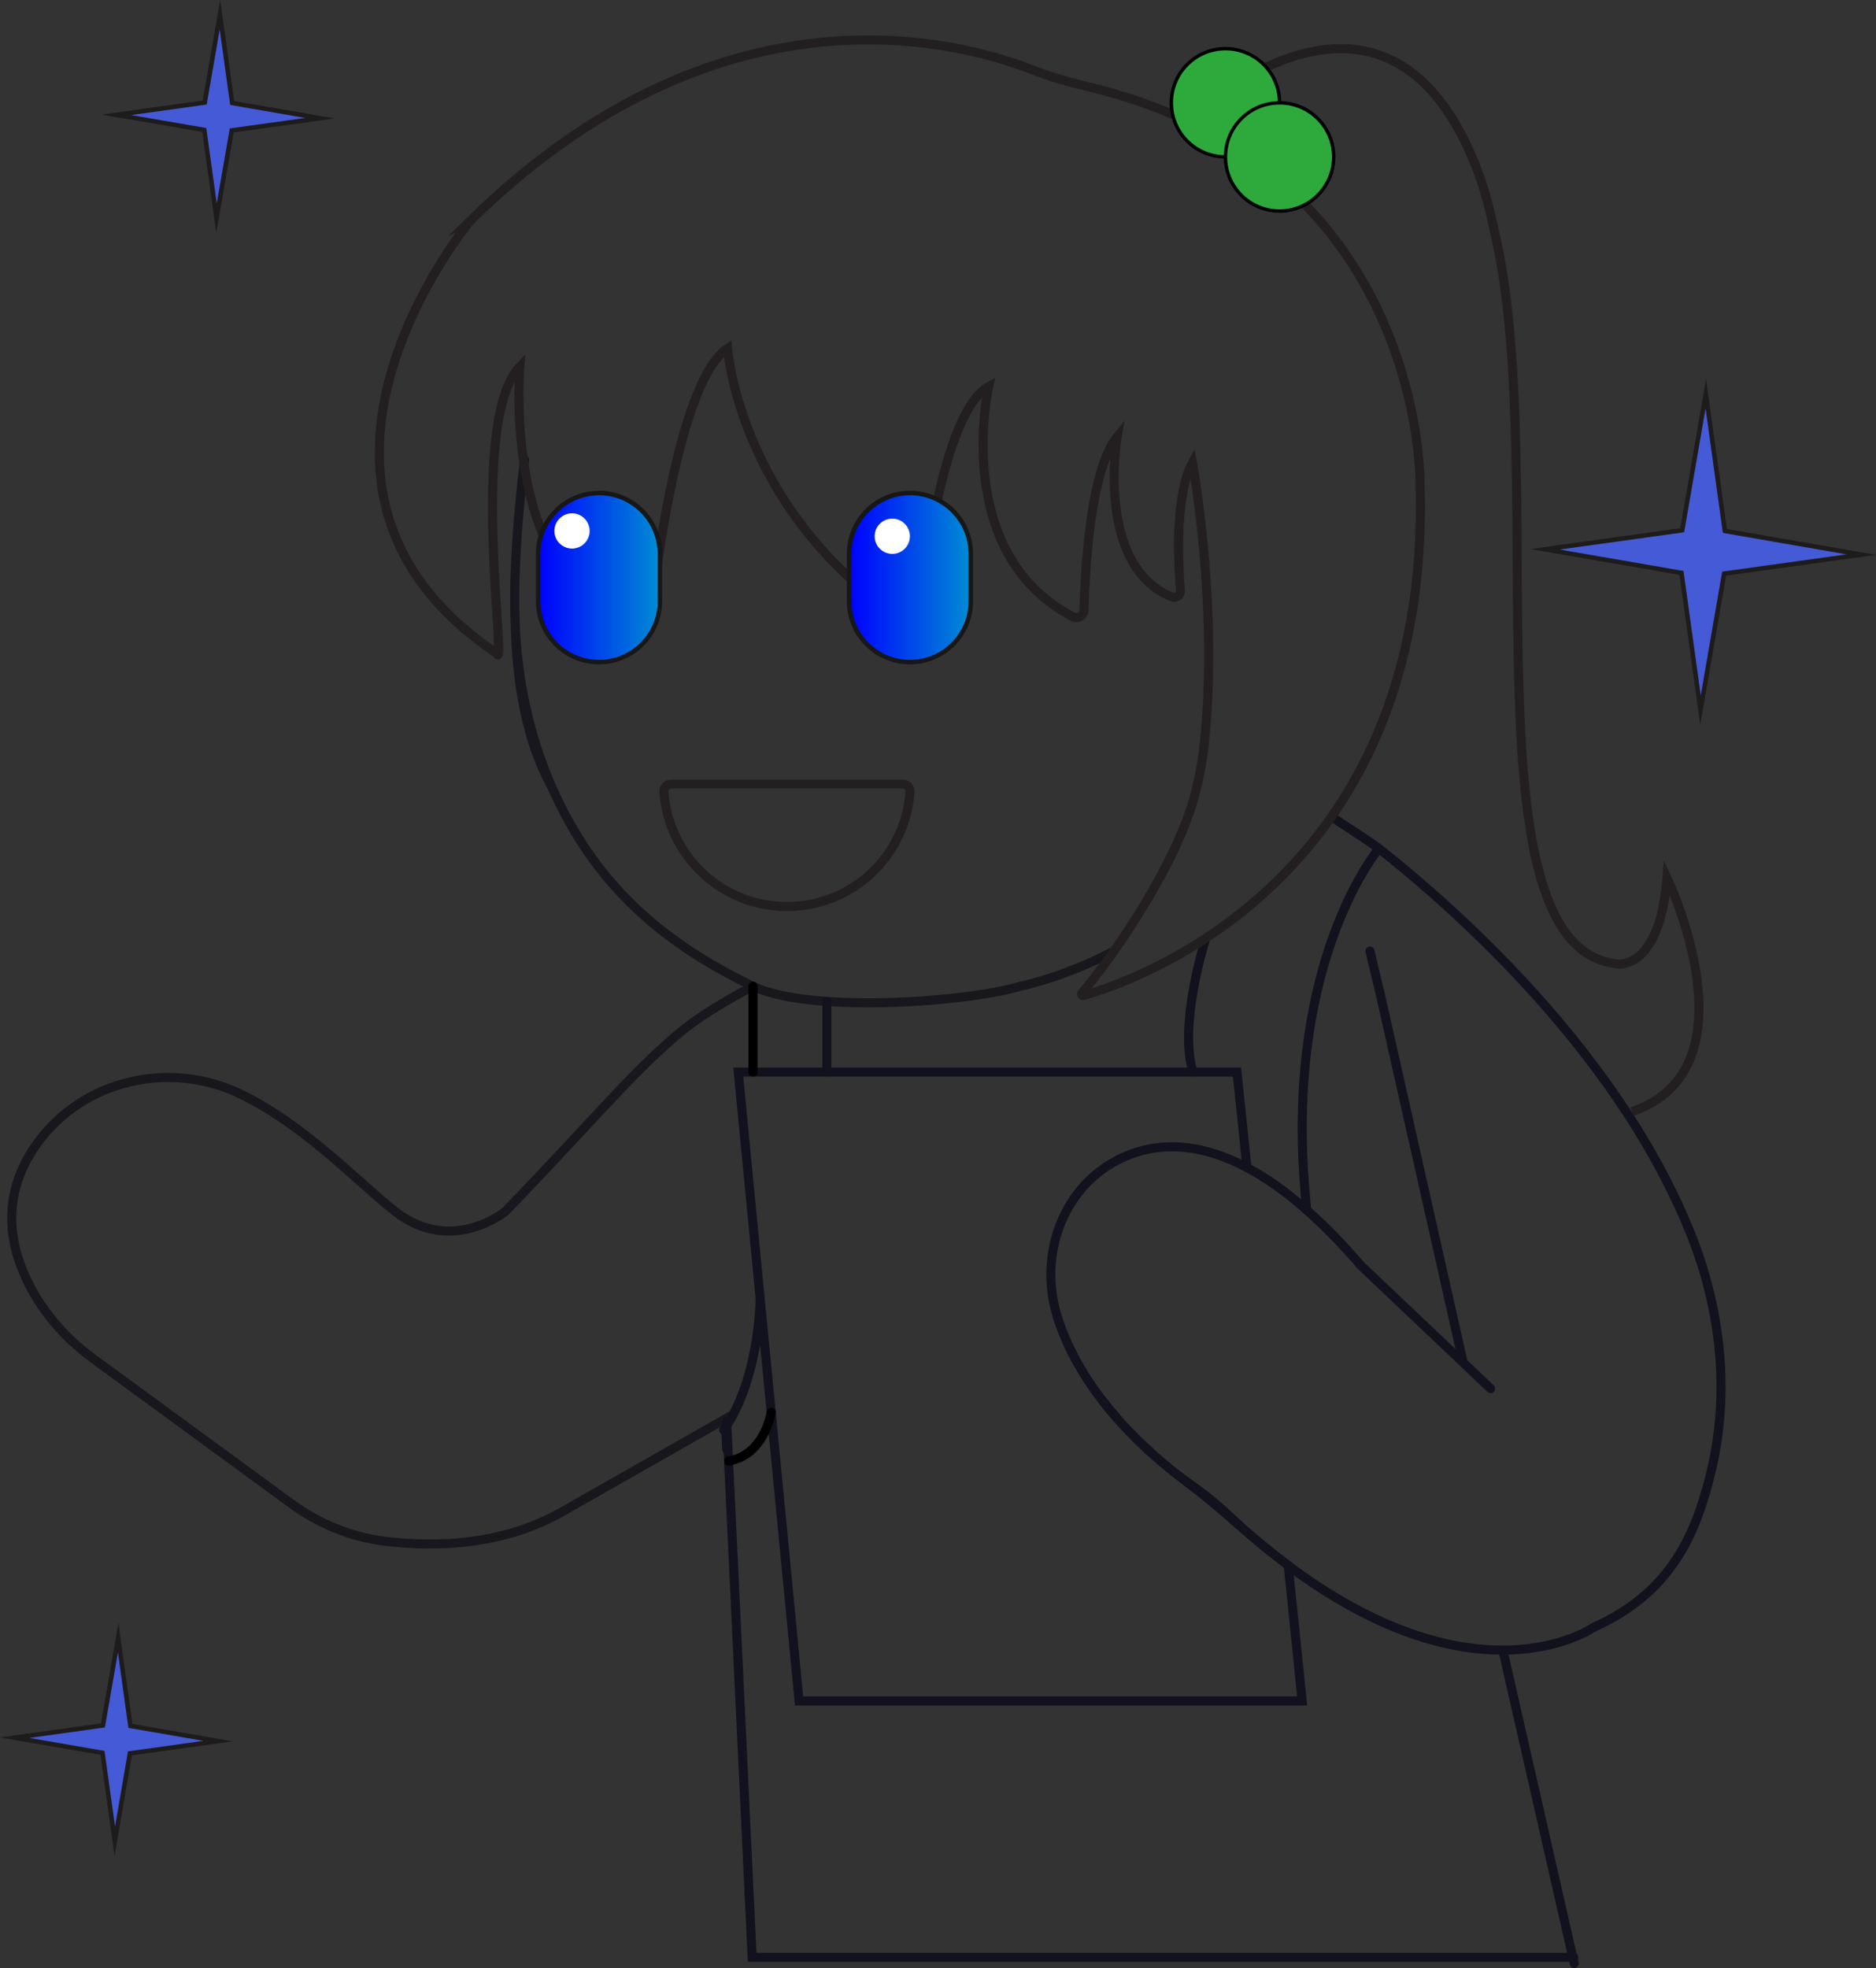 <?xml version="1.0" encoding="UTF-8"?>
<svg id="Layer_1" xmlns="http://www.w3.org/2000/svg" xmlns:xlink="http://www.w3.org/1999/xlink" viewBox="0 0 414.02 434.22">
  <rect x="0" y="0" width="414.02" height="434.22" fill="#333333" stroke="none"/>
  <defs>
    <linearGradient id="tutor-female-light" x1="117.14" y1="-73.69" x2="118.48" y2="437.03" gradientUnits="userSpaceOnUse">
      <stop offset="0" stop-color="#fff"/>
      <stop offset="1" stop-color="#cceaff"/>
    </linearGradient>
    <linearGradient id="tutor-female-light-2" x1="118.78" y1="127.43" x2="145.64" y2="127.43" gradientUnits="userSpaceOnUse">
      <stop offset="0" stop-color="blue"/>
      <stop offset="1" stop-color="#008dd4"/>
    </linearGradient>
    <linearGradient id="tutor-female-light-3" x1="187.39" x2="214.25" xlink:href="#tutor-female-light-2"/>
  </defs>
  <polygon points="25.33 406.24 22.62 386.76 3.24 383.41 22.72 380.7 26.08 361.33 28.78 380.81 48.16 384.16 28.68 386.87 25.33 406.24" fill="#455ad6" stroke="#1e1b1b" stroke-miterlimit="10"/>
  <polygon points="47.78 48.16 45.08 28.68 25.7 25.33 45.18 22.62 48.54 3.24 51.24 22.72 70.62 26.08 51.14 28.78 47.78 48.16" fill="#455ad6" stroke="#1e1b1b" stroke-miterlimit="10"/>
  <polygon points="375.29 156.68 371.09 126.41 340.98 121.2 371.25 116.99 376.46 86.88 380.67 117.15 410.78 122.37 380.51 126.57 375.29 156.68" fill="#455ad6" stroke="#1e1b1b" stroke-miterlimit="10"/>
  <g>
    <path d="M113.68,136.71c.33,12.91,3.19,25.84,8.12,37.01-5.52-9.97-7.89-22.93-8.12-37.01Z" fill="url(#tutor-female-light)"/>
    <g>
      <path d="M263.42,328.07c-.26-.19-.55-.39-.84-.63" fill="none" stroke="#12121e" stroke-linecap="round" stroke-miterlimit="10" stroke-width="2"/>
      <path d="M264.21,328.61c-.23-.16-.47-.32-.71-.49" fill="none" stroke="#12121e" stroke-linecap="round" stroke-miterlimit="10" stroke-width="2"/>
      <path d="M269.81,333.15c-.93-.87-1.86-1.78-2.81-2.71,0,0-1.05-.63-2.8-1.83" fill="none" stroke="#12121e" stroke-linecap="round" stroke-miterlimit="10"/>
      <path d="M271.92,335.12c-.7-.64-1.4-1.3-2.11-1.97" fill="none" stroke="#12121e" stroke-linecap="round" stroke-miterlimit="10" stroke-width="2"/>
      <path d="M293.89,180.18c1.48,1.12,8.6,5.58,10.44,7.05" fill="none" stroke="#12121e" stroke-linecap="round" stroke-miterlimit="10" stroke-width="2"/>
      <path d="M160.14,314.91l-.09-1.82-35.38,20.12c-13.55,7.98-28.96,8.15-39.6,6.87-7.53-.92-14.66-3.83-20.77-8.31l-43.75-32.01c-5.72-4.18-10.54-9.52-13.84-15.78-7.09-13.47-3.97-24.09,1.44-31.63,10.18-14.15,29.33-18.52,45.03-10.92,14.28,6.93,26.38,19.93,34.04,25.88,12.48,9.71,24.27,0,24.27,0,20.35-20.85,32.17-35.91,44.24-43.63.09-.06.16-.1.25-.16,6.13-3.9,10.2-5.91,10.2-5.91" fill="none" stroke="#18171e" stroke-linecap="round" stroke-miterlimit="10" stroke-width="2"/>
      <line x1="160.37" y1="319.76" x2="160.14" y2="314.91" fill="none" stroke="#12121e" stroke-linecap="round" stroke-miterlimit="10" stroke-width="2"/>
      <path d="M261.78,326.86c.28.2.54.39.8.58.29.22.58.42.84.63.03,0,.06.01.07.04.17.12.35.23.51.35.07.04.13.1.2.15,1.98,1.38,3.83,2.91,5.6,4.54.16.13.31.28.47.42.55.52,1.11,1.03,1.65,1.54.55.49,1.09.99,1.63,1.48" fill="none" stroke="#12121e" stroke-linecap="round" stroke-miterlimit="10" stroke-width="2"/>
      <path d="M252.96,319.53c.23.22.47.44.7.64" fill="none" stroke="#12121e" stroke-linecap="round" stroke-miterlimit="10" stroke-width="2"/>
      <path d="M243.32,309.04c.83,1.06,1.66,2.1,2.52,3.09" fill="none" stroke="#12121e" stroke-linecap="round" stroke-miterlimit="10" stroke-width="2"/>
      <path d="M236.01,297.31c.23.49.47.98.73,1.46" fill="none" stroke="#12121e" stroke-linecap="round" stroke-miterlimit="10" stroke-width="2"/>
      <polyline points="170.2 311.62 167.75 286.42 167.74 286.28 162.93 236.55 166.18 236.55 182.48 236.55 263.29 236.55 273 236.55 275.19 257.61" fill="none" stroke="#12121e" stroke-linecap="round" stroke-miterlimit="10" stroke-width="2"/>
      <polyline points="284.3 345.42 287.38 375.3 176.35 375.3 170.2 311.65" fill="none" stroke="#12121e" stroke-linecap="round" stroke-miterlimit="10" stroke-width="2"/>
      <path d="M121.81,173.72c9.29,20.99,23.74,33.96,44.37,43.89,3.83,1.83,9.68,2.88,16.3,3.35,15.2,1.09,34.47-.89,42.68-3.35,0,0,9.43-1.86,20.69-7.76" fill="none" stroke="#18171e" stroke-linecap="round" stroke-miterlimit="10" stroke-width="2"/>
      <path d="M113.68,136.71c.33,12.91,3.19,25.84,8.12,37.01-5.52-9.97-7.89-22.93-8.12-37.01Z" fill="none" stroke="#18171e" stroke-linecap="round" stroke-miterlimit="10" stroke-width="2"/>
      <path d="M304.33,187.23h.01c11.14,8.81,27.98,23.54,43.05,42.3,10.07,12.53,19.36,26.87,25.64,42.45,6.8,16.87,8.85,35.45,4.5,53.11-3.26,13.23-8.56,26.28-25.9,34.01,0,0-7.08,4.96-19.96,4.99-11.49.01-27.57-3.87-47.37-18.66v-.03c-1.38-1.03-2.78-2.13-4.21-3.28-.7-.54-1.38-1.11-2.08-1.69-.71-.58-1.41-1.18-2.13-1.79-.58-.51-1.16-1.02-1.76-1.54-.19-.16-.38-.33-.57-.49-3.81-3.38-7.7-6.67-11.78-9.74-.13-.1-.28-.2-.41-.31-1.3-.98-2.77-2.11-4.34-3.44-.44-.35-.87-.73-1.32-1.12-.67-.57-1.35-1.18-2.05-1.83-.23-.19-.47-.41-.7-.64-.54-.49-1.09-1.02-1.65-1.56-.41-.39-.8-.79-1.19-1.19-.96-.96-1.91-1.97-2.85-3t-.01-.03c-.48-.52-.95-1.06-1.41-1.62-.86-.99-1.7-2.02-2.52-3.09-.13-.16-.25-.32-.38-.48-.83-1.09-1.65-2.23-2.42-3.39-.06-.09-.12-.16-.16-.25-.38-.55-.74-1.12-1.09-1.69-.9-1.44-1.76-2.94-2.53-4.47-.25-.48-.49-.96-.73-1.46-.1-.22-.22-.45-.32-.68-.26-.58-.52-1.18-.77-1.78-.29-.68-.55-1.38-.82-2.08-.03-.09-.07-.17-.09-.26-.26-.7-.49-1.4-.71-2.11-4.21-13.7,1.38-28.94,14.4-34.95,6.87-3.17,16.01-3.93,27.48,2.17,4.12,2.15,8.49,5.21,13.2,9.38h.01c3.78,3.35,7.73,7.32,11.88,12.17l15.39,14.6h.01s13.29,12.62,13.29,12.62" fill="none" stroke="#12121e" stroke-linecap="round" stroke-miterlimit="10" stroke-width="2"/>
      <polyline points="322.79 300.11 304.72 219.82 302.34 209.85" fill="none" stroke="#12121e" stroke-linecap="round" stroke-miterlimit="10" stroke-width="2"/>
      <path d="M288.4,266.99c-3.54-32.58,2.94-54.82,8.66-67.37,3.8-8.33,7.26-12.39,7.26-12.39" fill="none" stroke="#12121e" stroke-linecap="round" stroke-miterlimit="10" stroke-width="2"/>
      <path d="M263.29,236.55c-3.23-10.42,2.62-28.87,2.62-28.87" fill="none" stroke="#12121e" stroke-linecap="round" stroke-miterlimit="10" stroke-width="2"/>
      <line x1="182.48" y1="220.96" x2="182.48" y2="236.55" fill="none" stroke="#12121e" stroke-linecap="round" stroke-miterlimit="10" stroke-width="2"/>
      <polyline points="347.32 431.87 347.1 431.87 165.99 431.87 160.79 322.36 160.69 320.2 160.41 314.49 160.37 313.53" fill="none" stroke="#12121e" stroke-linecap="round" stroke-miterlimit="10" stroke-width="2"/>
      <polyline points="331.67 364.09 347 431.43 347.1 431.87 347.41 433.22" fill="none" stroke="#12121e" stroke-linecap="round" stroke-miterlimit="10" stroke-width="2"/>
      <path d="M159.71,315.54c.15-.2.29-.42.42-.63.1-.13.19-.28.28-.42,6.84-10.57,7.37-26.17,7.34-28.07v-.15" fill="none" stroke="#12121e" stroke-linecap="round" stroke-miterlimit="10" stroke-width="2"/>
      <path d="M115.76,101.45s-2.69,20.76-2.08,35.26" fill="none" stroke="#18171e" stroke-linecap="round" stroke-miterlimit="10" stroke-width="2"/>
      <line x1="166.18" y1="217.61" x2="166.18" y2="236.55" fill="none" stroke="#000" stroke-linecap="round" stroke-linejoin="round" stroke-width="2"/>
      <path d="M170.2,311.62v.03c-.1.58-1.69,9.43-9.4,10.71" fill="none" stroke="#000" stroke-linecap="round" stroke-linejoin="round" stroke-width="2"/>
    </g>
  </g>
  <path d="M263.18,25.7s43.26-40.94,63.14,12.61c1.78,4.79,2.77,9.41,3.87,14.4,11.8,53.49-7.41,157.22,27.04,159.98,0,0,9.09,1.16,10.67-19.01,0,0,20.15,42.17-7.72,51.57" fill="none" stroke="#231f20" stroke-miterlimit="10" stroke-width="2"/>
  <path d="M103.79,48.71s-48.81,58.71,5.77,95.4c2.58,5.86-6.31-51.25,5.16-63.22,0,0-4.5,52.68,28.76,56.35,0,0,5.12-52.48,17.09-60.36,0,0,2.65,37.79,41.95,61.93,0,0,4.14-47.23,15.68-53.53,0,0-8.43,36.69,18.57,50.8,1.1.58,2.43-.22,2.46-1.46.19-7.8,1.25-30.77,7.31-38.21,0,0-4.85,28.35,12.02,35.29.98.4,2.04-.34,1.95-1.4-.46-5.64-1.29-21.02,2.66-28.22,0,0,5.88,31.98,2.57,62.41-.37,3.37-.88,5.92-1.63,9.23-3.68,16.26-18.95,38-25.35,45.39-.22.25.02.64.34.55,9.4-2.61,76.95-24.46,74.3-112.85,0,0,1.06-70.11-73.49-87.73-4.17-.99-8.29-2.19-12.28-3.75-16.28-6.35-68.95-20.52-123.86,33.39Z" fill="none" stroke="#231f20" stroke-miterlimit="10" stroke-width="2"/>
  <path d="M132.21,146.09c7.41,0,13.42-6.01,13.42-13.44v-10.45c0-3.7-1.5-7.06-3.93-9.49-2.43-2.43-5.78-3.93-9.49-3.93-7.42,0-13.44,6.01-13.44,13.42v10.45c0,7.42,6.01,13.44,13.44,13.44Z" fill="url(#tutor-female-light-2)" stroke="#171717" stroke-miterlimit="10"/>
  <circle cx="126.24" cy="117.15" r="3.89" fill="#fff"/>
  <g>
    <path d="M200.81,146.09c7.42,0,13.44-6.01,13.44-13.44v-10.45c0-3.7-1.5-7.06-3.93-9.49-2.43-2.43-5.79-3.93-9.51-3.93-7.41,0-13.42,6.01-13.42,13.42v10.45c0,7.42,6.01,13.44,13.42,13.44Z" fill="url(#tutor-female-light-3)" stroke="#171717" stroke-miterlimit="10"/>
    <circle cx="196.92" cy="118.32" r="3.89" fill="#fff"/>
  </g>
  <path d="M148.09,173.01c-.92,0-1.63.79-1.57,1.7.97,14.14,12.76,25.31,27.16,25.31s26.18-11.16,27.15-25.31c.06-.92-.65-1.7-1.57-1.7h-51.16Z" fill="none" stroke="#231f20" stroke-miterlimit="10" stroke-width="2"/>
  <circle cx="270.45" cy="22.68" r="11.94" fill="#2daa3b" stroke="#000" stroke-linecap="round" stroke-linejoin="round" stroke-width=".75"/>
  <circle cx="282.39" cy="34.63" r="11.94" fill="#2daa3b" stroke="#000" stroke-linecap="round" stroke-linejoin="round" stroke-width=".75"/>
</svg>